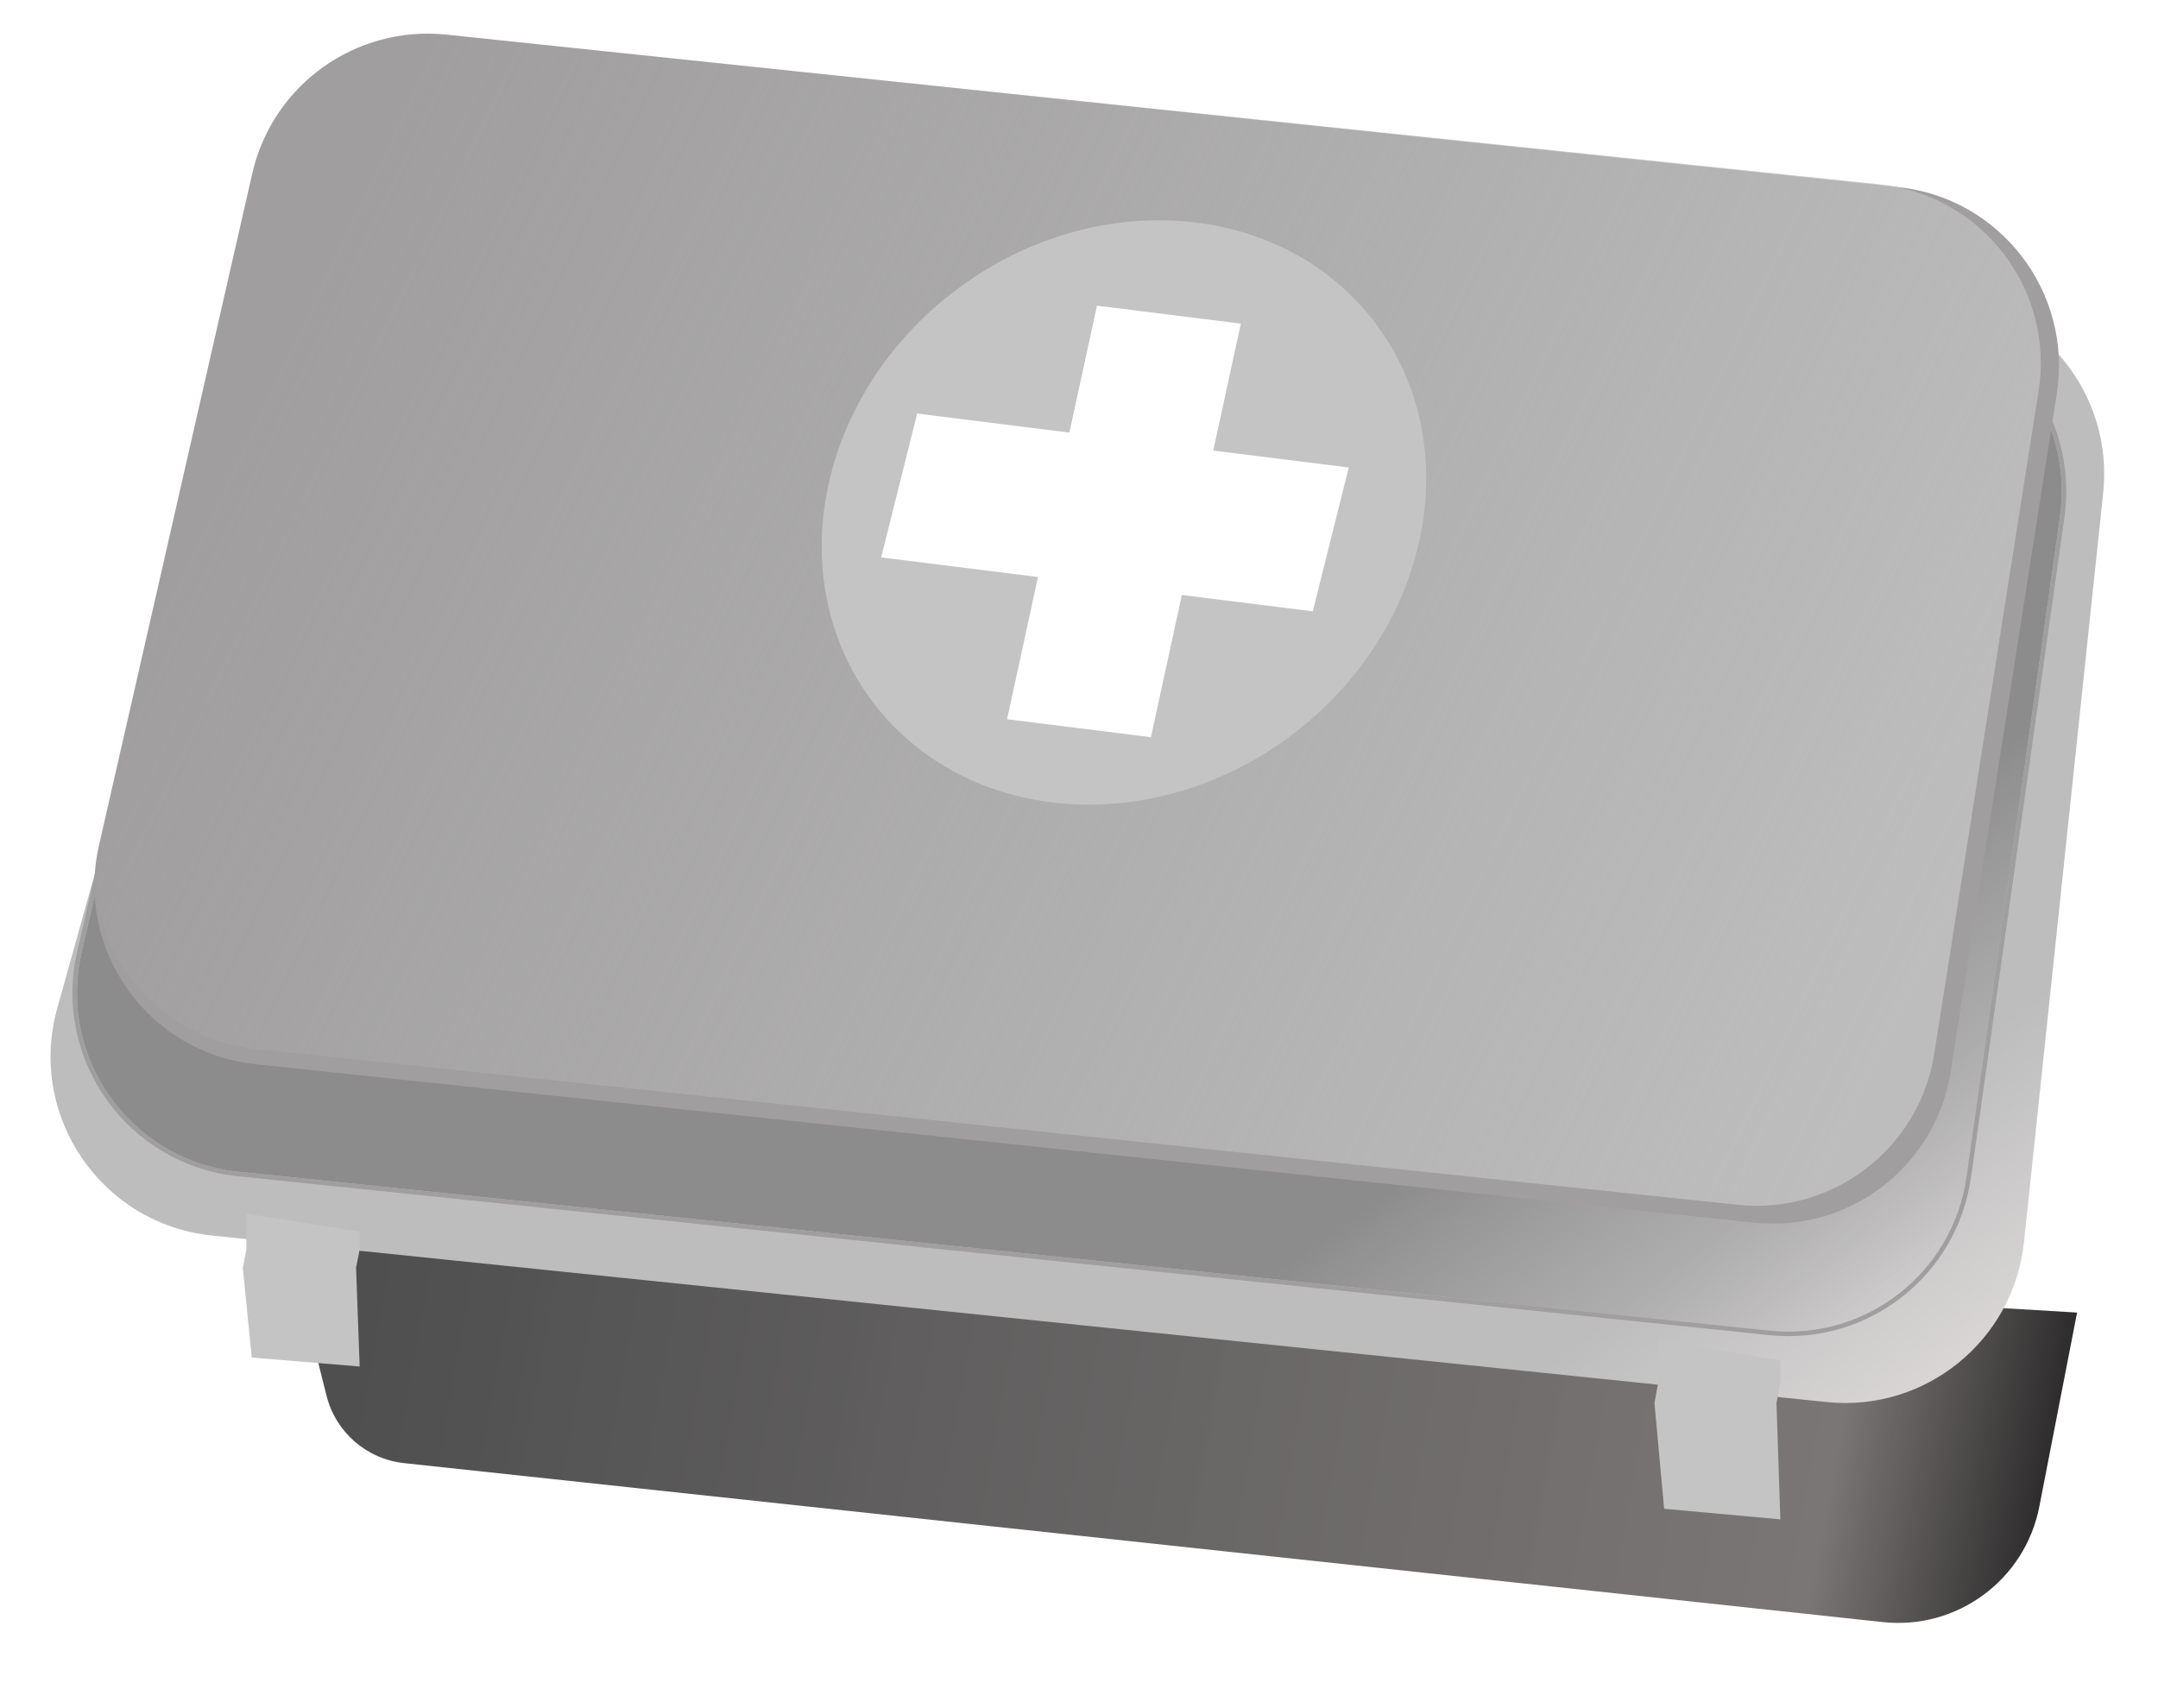 <svg width="120" height="95" viewBox="0 0 120 95" fill="none" xmlns="http://www.w3.org/2000/svg">
<g filter="url(#filter0_d)">
<path d="M10.5 67L110.5 73L108.402 83.787C107.609 87.866 103.826 90.659 99.694 90.214L17.47 81.373C15.385 81.149 13.662 79.648 13.154 77.614L10.5 67Z" fill="url(#paint0_linear)"/>
</g>
<path d="M17.432 15.241C18.74 10.496 23.308 7.409 28.199 7.964L104.858 16.659C110.794 17.333 114.82 23.027 113.474 28.849L104.1 69.382C102.962 74.303 98.334 77.603 93.311 77.075L14.729 68.807C8.587 68.161 4.494 62.157 6.135 56.204L17.432 15.241Z" fill="#4F4F4F"/>
<g filter="url(#filter1_d)">
<path d="M14.722 13.675C16.036 8.96 20.571 5.889 25.437 6.419L108.09 15.421C113.568 16.017 117.531 20.933 116.952 26.413L112.548 68.081C111.969 73.563 107.062 77.542 101.578 76.977L11.789 67.716C5.626 67.08 1.518 61.052 3.182 55.084L14.722 13.675Z" fill="url(#paint1_linear)"/>
</g>
<g filter="url(#filter2_d)">
<path d="M13.7 67L20 68V69L19.8 70L20 75.5L14 75L13.5 70L13.7 69V67Z" fill="#C4C4C4"/>
</g>
<g filter="url(#filter3_d)">
<path d="M92.215 74L99 75.177V76.353L98.785 77.529L99 84L92.538 83.412L92 77.529L92.215 76.353V74Z" fill="#C4C4C4"/>
</g>
<g filter="url(#filter4_d)">
<path d="M13.007 16.161C14.144 11.222 18.796 7.913 23.835 8.462L105.733 17.382C111.349 17.994 115.344 23.132 114.552 28.725L109.35 65.461C108.596 70.786 103.766 74.561 98.417 74.006L13.249 65.167C7.273 64.547 3.189 58.834 4.536 52.978L13.007 16.161Z" fill="url(#paint2_linear)"/>
<path d="M23.849 8.338C18.747 7.782 14.036 11.132 12.885 16.133L4.414 52.95C3.05 58.879 7.185 64.664 13.236 65.292L98.404 74.13C103.82 74.692 108.71 70.87 109.474 65.478L114.675 28.743C115.477 23.079 111.433 17.877 105.747 17.258L23.849 8.338Z" stroke="#A09E9E" stroke-width="0.25"/>
</g>
<g filter="url(#filter5_f)">
<path d="M14.028 9.648C15.153 4.713 19.788 1.398 24.822 1.926L105.538 10.402C111.228 10.999 115.258 16.24 114.373 21.893L108.471 59.601C107.647 64.866 102.839 68.56 97.54 67.999L14.203 59.185C8.243 58.555 4.172 52.86 5.505 47.017L14.028 9.648Z" fill="#A09E9E"/>
</g>
<path d="M13.905 9.629C15.035 4.703 19.663 1.394 24.69 1.919L104.521 10.252C110.218 10.846 114.252 16.095 113.361 21.753L107.557 58.617C106.729 63.875 101.927 67.563 96.633 67.007L14.225 58.342C8.257 57.715 4.182 52.009 5.524 46.161L13.905 9.629Z" fill="url(#paint3_linear)"/>
<ellipse cx="62.5" cy="28.5" rx="15.5" ry="17.5" transform="rotate(53.086 62.5 28.5)" fill="#C4C4C4"/>
<path d="M61 17L69 18L64 41L56 40L61 17Z" fill="white"/>
<path d="M49 31L51 23L75 26L73 34L49 31Z" fill="white"/>
<defs>
<filter id="filter0_d" x="10.5" y="63" width="109" height="31.261" filterUnits="userSpaceOnUse" color-interpolation-filters="sRGB">
<feFlood flood-opacity="0" result="BackgroundImageFix"/>
<feColorMatrix in="SourceAlpha" type="matrix" values="0 0 0 0 0 0 0 0 0 0 0 0 0 0 0 0 0 0 127 0"/>
<feOffset dx="5"/>
<feGaussianBlur stdDeviation="2"/>
<feColorMatrix type="matrix" values="0 0 0 0 0 0 0 0 0 0 0 0 0 0 0 0 0 0 0.25 0"/>
<feBlend mode="normal" in2="BackgroundImageFix" result="effect1_dropShadow"/>
<feBlend mode="normal" in="SourceGraphic" in2="effect1_dropShadow" result="shape"/>
</filter>
<filter id="filter1_d" x="1.81" y="6.36" width="116.198" height="72.671" filterUnits="userSpaceOnUse" color-interpolation-filters="sRGB">
<feFlood flood-opacity="0" result="BackgroundImageFix"/>
<feColorMatrix in="SourceAlpha" type="matrix" values="0 0 0 0 0 0 0 0 0 0 0 0 0 0 0 0 0 0 127 0"/>
<feOffset dy="1"/>
<feGaussianBlur stdDeviation="0.5"/>
<feColorMatrix type="matrix" values="0 0 0 0 0 0 0 0 0 0 0 0 0 0 0 0 0 0 0.25 0"/>
<feBlend mode="normal" in2="BackgroundImageFix" result="effect1_dropShadow"/>
<feBlend mode="normal" in="SourceGraphic" in2="effect1_dropShadow" result="shape"/>
</filter>
<filter id="filter2_d" x="12.5" y="66.5" width="8.5" height="10.5" filterUnits="userSpaceOnUse" color-interpolation-filters="sRGB">
<feFlood flood-opacity="0" result="BackgroundImageFix"/>
<feColorMatrix in="SourceAlpha" type="matrix" values="0 0 0 0 0 0 0 0 0 0 0 0 0 0 0 0 0 0 127 0"/>
<feOffset dy="0.5"/>
<feGaussianBlur stdDeviation="0.5"/>
<feColorMatrix type="matrix" values="0 0 0 0 0 0 0 0 0 0 0 0 0 0 0 0 0 0 0.25 0"/>
<feBlend mode="normal" in2="BackgroundImageFix" result="effect1_dropShadow"/>
<feBlend mode="normal" in="SourceGraphic" in2="effect1_dropShadow" result="shape"/>
</filter>
<filter id="filter3_d" x="91" y="73.5" width="9" height="12" filterUnits="userSpaceOnUse" color-interpolation-filters="sRGB">
<feFlood flood-opacity="0" result="BackgroundImageFix"/>
<feColorMatrix in="SourceAlpha" type="matrix" values="0 0 0 0 0 0 0 0 0 0 0 0 0 0 0 0 0 0 127 0"/>
<feOffset dy="0.5"/>
<feGaussianBlur stdDeviation="0.5"/>
<feColorMatrix type="matrix" values="0 0 0 0 0 0 0 0 0 0 0 0 0 0 0 0 0 0 0.25 0"/>
<feBlend mode="normal" in2="BackgroundImageFix" result="effect1_dropShadow"/>
<feBlend mode="normal" in="SourceGraphic" in2="effect1_dropShadow" result="shape"/>
</filter>
<filter id="filter4_d" x="3.028" y="7.153" width="112.874" height="68.157" filterUnits="userSpaceOnUse" color-interpolation-filters="sRGB">
<feFlood flood-opacity="0" result="BackgroundImageFix"/>
<feColorMatrix in="SourceAlpha" type="matrix" values="0 0 0 0 0 0 0 0 0 0 0 0 0 0 0 0 0 0 127 0"/>
<feOffset/>
<feGaussianBlur stdDeviation="0.5"/>
<feColorMatrix type="matrix" values="0 0 0 0 0 0 0 0 0 0 0 0 0 0 0 0 0 0 0.25 0"/>
<feBlend mode="normal" in2="BackgroundImageFix" result="effect1_dropShadow"/>
<feBlend mode="normal" in="SourceGraphic" in2="effect1_dropShadow" result="shape"/>
</filter>
<filter id="filter5_f" x="4.251" y="0.871" width="111.244" height="68.184" filterUnits="userSpaceOnUse" color-interpolation-filters="sRGB">
<feFlood flood-opacity="0" result="BackgroundImageFix"/>
<feBlend mode="normal" in="SourceGraphic" in2="BackgroundImageFix" result="shape"/>
<feGaussianBlur stdDeviation="0.5" result="effect1_foregroundBlur"/>
</filter>
<linearGradient id="paint0_linear" x1="15" y1="73" x2="109.5" y2="90" gradientUnits="userSpaceOnUse">
<stop stop-color="#4F4F4F"/>
<stop offset="0.856" stop-color="#797474" stop-opacity="0.983"/>
<stop offset="1" stop-color="#1C1B1B" stop-opacity="0.98"/>
</linearGradient>
<linearGradient id="paint1_linear" x1="59" y1="5.5" x2="118" y2="84" gradientUnits="userSpaceOnUse">
<stop offset="0.73" stop-color="#BDBDBD"/>
<stop offset="1" stop-color="#F3ECEC"/>
<stop offset="1" stop-color="#BDBDBD"/>
</linearGradient>
<linearGradient id="paint2_linear" x1="59" y1="7.5" x2="106" y2="72.5" gradientUnits="userSpaceOnUse">
<stop offset="0.725" stop-color="#8D8C8C"/>
<stop offset="1" stop-color="#A09E9E" stop-opacity="0"/>
</linearGradient>
<linearGradient id="paint3_linear" x1="104.5" y1="59" x2="16.5" y2="17" gradientUnits="userSpaceOnUse">
<stop stop-color="#BDBDBD"/>
<stop offset="1" stop-color="#BDBDBD" stop-opacity="0"/>
</linearGradient>
</defs>
</svg>
